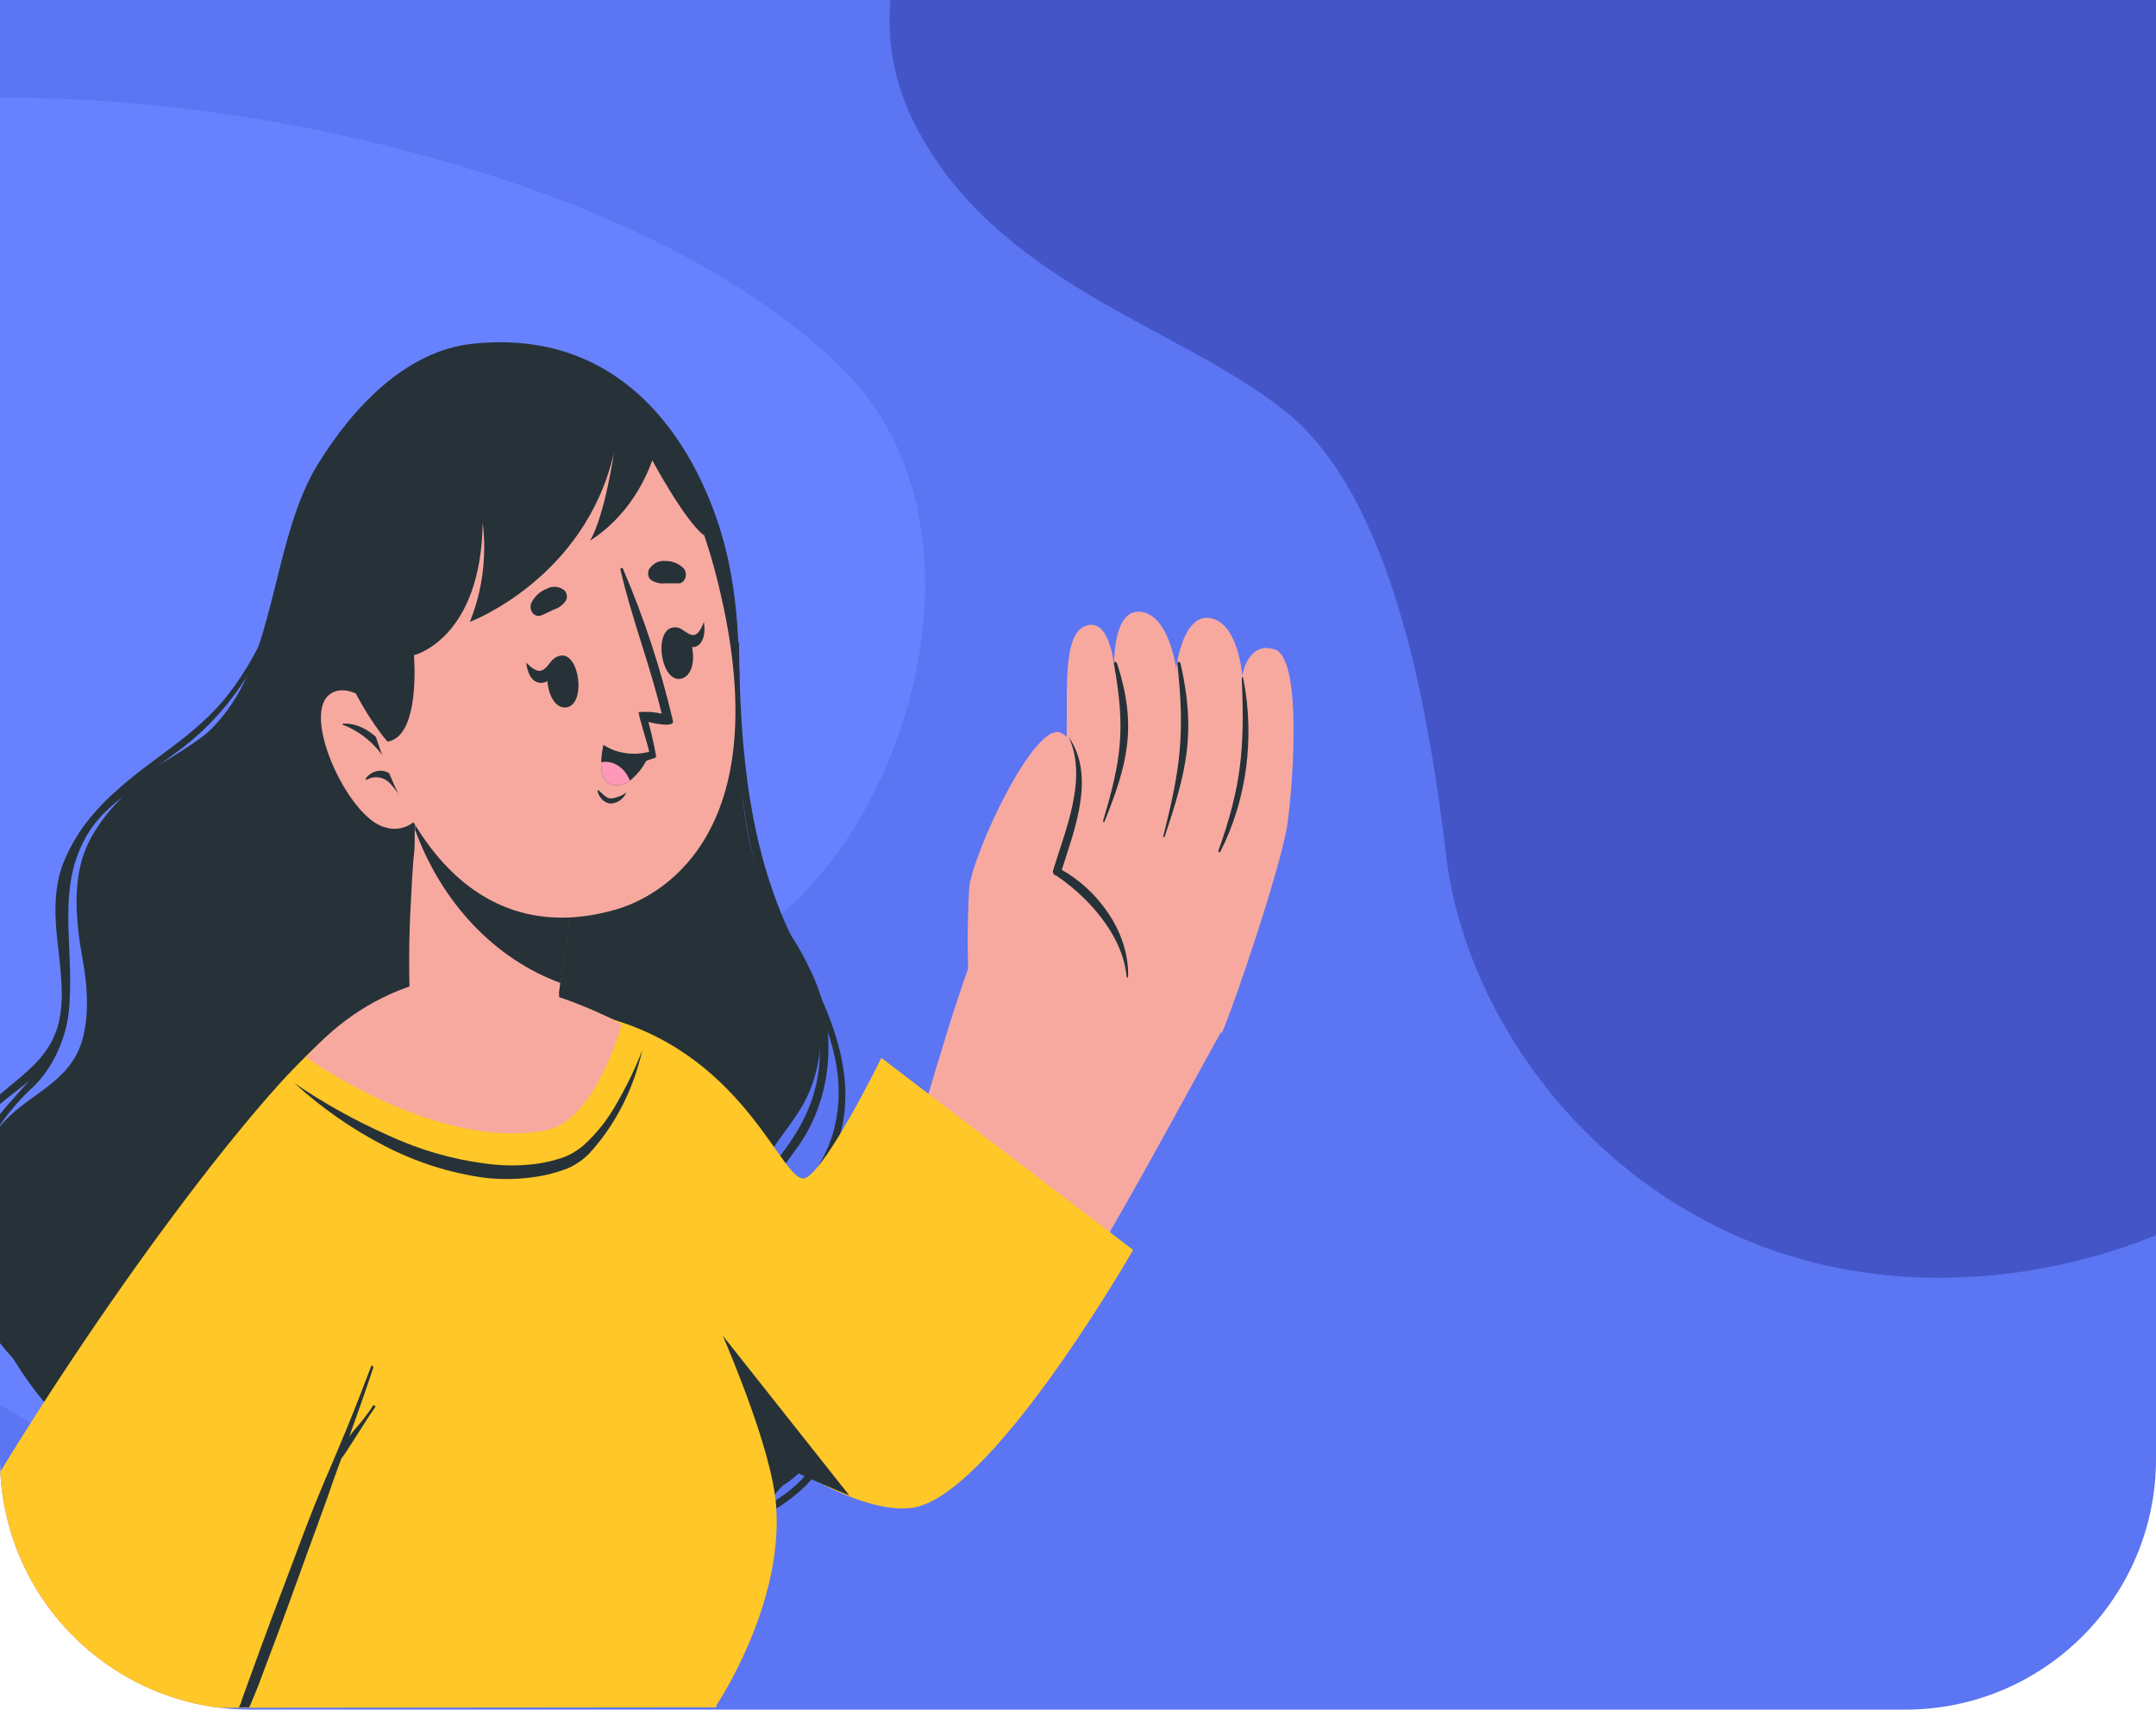 <svg width="430" height="341" viewBox="0 0 430 341" fill="none" xmlns="http://www.w3.org/2000/svg">
<g clip-path="url(#clip0_688_212)">
<path d="M0 0H430V291C430 318.614 407.614 341 380 341H50C22.386 341 0 318.614 0 291V0Z" fill="#5B75F3"/>
<path d="M168.194 73.761C202.487 107.695 177.424 177.93 141.665 190.752C115.503 200.114 77.109 215.48 74.072 233.231C71.074 250.833 86.35 275.059 65.203 293.105C44.363 310.92 -8.635 278.989 -39.899 250.311C-76.587 232.105 -99.436 190.031 -118.26 141.061C-125.35 123.032 -126.62 105.044 -121.993 88.201C-121.993 88.201 -111.497 49.913 -92.138 38.906C-76.957 30.294 -67.645 27.221 -33.234 21.858C-7.191 17.817 27.684 18.933 60.117 25.317C99.75 33.091 142.571 48.411 168.194 73.761Z" fill="#6882FF"/>
<path d="M383.665 254.817C328.933 253.347 293.103 209.596 288.425 170.715C285.028 142.286 277.958 99.2 256.217 81.93C234.656 64.815 198.606 56.523 182.437 24.759C166.463 -6.57 190.629 -43.34 225.877 -56.893C261.25 -70.493 322.651 -53.197 391.562 -26.953C416.985 -17.417 440.443 -3.337 460.498 14.424C460.498 14.424 506.095 54.779 513.835 79.235C519.88 98.399 520.756 108.299 516.321 139.867C512.942 163.742 500.056 190.243 481.224 210.406C458.246 235.067 424.555 255.911 383.665 254.817Z" fill="#0E0E5E" fill-opacity="0.3"/>
<path d="M-1.479 263.068C9.525 288.124 33.978 302.736 56.404 310.043C78.829 317.349 105.788 321.312 129.048 314.006C139.437 311.033 148.905 304.781 156.395 295.947C164.178 286.297 167.011 274.821 162.717 262.896C159.257 253.315 149.446 244.665 150.788 236.979C152.13 229.294 158.661 224.572 161.494 217.576C166.355 205.583 162.21 194.727 156.156 184.698C141.812 160.918 151.355 136.448 144.764 109.67C141.007 94.402 127.945 64.867 94.068 68.589C81.215 70.036 70.629 80.789 63.322 92.714C54.704 106.844 55.062 128.315 45.429 141.549C37.08 152.784 27.865 152.681 19.664 164.64C16.115 169.844 13.7 176.323 16.473 191.315C17.487 196.725 18.143 204.756 15.31 210.235C11.374 217.783 2.397 219.506 -1.897 227.467C-7.772 238.186 -6.31 251.937 -1.479 263.068Z" fill="#263238"/>
<path d="M148.761 297.532C160.003 298.083 167.846 281.747 162.568 271.133C159.258 264.412 153.174 260.208 149.834 253.487C144.317 242.493 152.25 235.669 157.797 227.501C169.725 209.821 160.779 193.692 150.818 178.528C143.274 167.017 143.333 155.954 145.182 142.169C145.182 141.962 145.54 141.997 145.51 142.169C144.556 152.508 143.959 162.606 148.492 171.911C152.22 179.493 157.916 185.421 161.465 193.21C164.395 198.913 165.667 205.552 165.093 212.152C164.518 218.751 162.128 224.965 158.274 229.879C156.007 233.326 152.309 236.531 150.818 240.218C147.568 249.248 152.757 255.555 157.677 261.586C161.435 266.17 165.61 271.305 166.147 277.956C166.922 288.054 157.2 299.152 148.701 298.152C148.313 298.118 148.284 297.532 148.761 297.532Z" fill="#263238"/>
<path d="M141.097 305.527C148.612 302.425 156.634 299.909 161.972 292.603C169.994 281.85 164.387 270.891 159.169 260.655C157.892 258.708 156.97 256.484 156.457 254.115C155.945 251.745 155.853 249.281 156.186 246.869C157.827 239.08 163.88 233.704 166.087 226.191C171.365 208.132 157.707 193.175 152.25 177.7C146.793 162.226 146.972 145.029 146.912 128.279C146.912 128.206 146.937 128.136 146.982 128.084C147.027 128.032 147.087 128.003 147.151 128.003C147.214 128.003 147.274 128.032 147.319 128.084C147.364 128.136 147.389 128.206 147.389 128.279C147.568 149.716 149.327 170.187 158.9 188.97C165.58 202.066 172.678 216.196 165.789 231.188C164.089 234.876 161.465 238.081 159.825 241.527C158.371 244.547 157.702 247.986 157.897 251.434C158.093 254.882 159.145 258.191 160.928 260.965C164.208 267.341 168.115 273.958 167.548 281.643C166.445 296.739 152.131 303.493 141.246 306.767C141.126 306.745 141.015 306.679 140.93 306.579C140.846 306.479 140.791 306.35 140.774 306.211C140.757 306.072 140.78 305.93 140.838 305.807C140.896 305.684 140.987 305.586 141.097 305.527Z" fill="#263238"/>
<path d="M-3.954 222.055C2.994 214.37 12.388 211.716 12.328 198.585C12.328 189.418 9.346 181.353 12.507 172.427C15.343 165.312 20.192 159.526 26.255 156.022C33.74 151.025 41.672 147.407 47.726 140.066C54.376 132.036 58.492 121.765 62.637 111.909C62.637 111.702 63.024 111.909 62.965 111.909C58.074 125.488 52.587 139.48 41.583 147.786C35.857 152.231 29.326 155.057 23.69 159.572C13.432 167.637 11.762 178.665 13.223 192.037C13.939 198.206 14.445 204.306 11.195 209.683C7.944 215.059 2.547 217.575 -1.628 221.711C-19.521 239.322 -1.986 270.718 15.4 278.61C16.175 278.955 15.847 280.403 15.042 280.058C1.95 274.613 -9.948 257.139 -10.336 240.941C-10.455 237.455 -9.95 233.978 -8.851 230.728C-7.753 227.478 -6.086 224.526 -3.954 222.055Z" fill="#263238"/>
<path d="M-5.177 233.36C-3.448 224.054 2.397 219.988 7.497 213.543C15.489 203.376 11.075 190.624 12.357 178.286C12.87 174.265 14.067 170.4 15.879 166.916C17.691 163.432 20.082 160.397 22.914 157.987C30.37 151.094 39.077 146.821 45.638 138.377C52.556 129.292 57.024 118.067 58.491 106.085C58.491 105.878 58.789 106.085 58.789 106.085C58.087 114.23 55.92 122.115 52.428 129.237C48.936 136.358 44.196 142.559 38.511 147.441C31.175 153.645 21.96 157.987 16.89 167.396C11.523 177.356 14.534 188.074 13.908 199.206C13.824 202.47 13.168 205.68 11.978 208.642C10.789 211.604 9.092 214.256 6.99 216.438C3.537 219.55 0.519 223.258 -1.957 227.432C-4.59 233.788 -5.182 241.02 -3.627 247.834C0.399 269.064 16.085 285.331 32.457 292.258C33.024 292.5 32.785 293.637 32.218 293.396C24.768 290.362 17.909 285.659 12.034 279.555C6.159 273.452 1.385 266.069 -2.016 257.829C-5.274 250.261 -6.381 241.697 -5.177 233.36Z" fill="#263238"/>
<path d="M104 218.5C113.13 232.312 137.087 298.124 179.565 298.999C193.991 299.291 228.656 232.523 244 205C249.889 185.675 214.808 171.911 204.65 174.324C191.959 177.346 180.993 247.811 172 248.5C157.574 249.587 144.059 206.73 113.929 200.553C98.431 197.557 97.061 207.896 104 218.5Z" fill="#F7A9A0"/>
<path d="M243.727 206C246.229 200.205 255.66 172.48 256.807 164.08C257.954 155.681 259.676 131.252 254.214 129.524C248.753 127.796 247.766 134.84 247.766 134.84C247.766 134.84 247.078 124.394 241.456 123.304C235.834 122.214 234.572 133.325 234.572 133.325C234.572 133.325 233.218 122.692 227.527 122.028C221.836 121.363 222.203 132.82 222.203 132.82C222.203 132.82 221.354 123.011 216.489 124.846C210.615 126.972 213.965 144.888 212.106 154.086C211.693 156.159 201 195.527 201 195.527L243.727 206Z" fill="#F7A9A0"/>
<path d="M222.185 132.552C224.502 145.405 223.65 151.532 220 163.71C220 163.943 220.197 164.125 220.284 163.891C224.895 152.389 226.84 144.911 222.819 132.397C222.513 131.774 222.076 131.929 222.185 132.552Z" fill="#263238"/>
<path d="M234.824 132.472C236.353 146.515 235.412 153.336 232 166.817C232 167.005 232.235 167.112 232.306 166.817C236.612 153.924 238.612 146.167 235.459 132.391C235.318 131.883 234.753 131.83 234.824 132.472Z" fill="#263238"/>
<path d="M247.672 135.631C248.273 149.385 247.538 156.961 243.02 169.64C242.996 169.701 242.994 169.77 243.012 169.833C243.031 169.896 243.07 169.947 243.12 169.976C243.17 170.004 243.228 170.008 243.28 169.985C243.332 169.962 243.375 169.916 243.398 169.855C248.604 159.633 250.267 147.349 248.028 135.658C247.894 134.799 247.649 134.772 247.672 135.631Z" fill="#263238"/>
<path d="M193.5 201.102C192.912 193.112 192.843 185.083 193.293 177.081C194.212 169.668 206.528 143.474 211.675 146.198C218.27 149.682 213.766 166.42 210.618 174.278C210.618 174.278 225.921 182.373 224.956 195.234C223.991 208.096 193.5 201.102 193.5 201.102Z" fill="#F7A9A0"/>
<path d="M213.163 147.041C216.968 155.321 212.485 165.517 210.057 173.53C210.013 173.647 209.994 173.775 210.002 173.903C210.009 174.031 210.042 174.154 210.099 174.263C210.155 174.371 210.233 174.46 210.325 174.523C210.417 174.586 210.52 174.619 210.626 174.621C216.531 178.561 223.923 186.202 224.689 194.8C224.689 195.067 224.995 195.067 224.995 194.8C225.214 185.43 218.434 177.203 211.763 173.503C214.365 165.33 218.477 154.868 213.228 147.121C213.184 146.961 213.141 146.988 213.163 147.041Z" fill="#263238"/>
<path d="M175.781 211L226 249.312C226 249.312 198.95 296.493 182.972 300.544C166.993 304.595 121 272 108.902 233.024C82.355 204.959 92.558 195.295 121 203C149.442 210.705 156.31 237.238 160.762 234.908C165.213 232.578 175.781 211 175.781 211Z" fill="#FFC727"/>
<path d="M169.394 298.289C141.928 287.123 108.976 267.272 88.131 245.422C56.401 212.095 64.84 198.62 94.93 204.237L169.394 298.289Z" fill="#263238"/>
<path d="M142.886 340.543V340.129C142.886 340.129 156.157 320.485 154.815 300.634C153.354 278.094 119.924 215.577 116.822 211.786C104.238 196.553 85.778 186.696 61.981 209.718C37.11 233.843 11.285 293.672 -6.608 340.681L142.886 340.543Z" fill="#FFC727"/>
<path d="M44.565 340.543C54.197 314.213 71.404 273.304 82.05 248.766C101.762 203.136 71.792 200.516 60.43 214.026C38.124 240.322 -0.614 288.951 -18 325.93V340.543H44.565Z" fill="#F7A9A0"/>
<path d="M48.502 340.542C58.104 315.176 75.341 271.614 86.047 246.318C101.673 209.2 84.019 184.765 55.778 216.127C33.174 241.251 -0.673 291.052 -17.97 325.688V340.542H48.502Z" fill="#FFC727"/>
<path d="M49.724 340.543C50.44 338.854 51.096 337.303 51.514 336.2C54.108 329.308 56.732 322.415 59.267 315.315C61.802 308.216 64.426 301.357 66.842 294.292C67.259 293.086 67.706 291.914 68.124 290.846C68.691 290.364 73.432 282.506 74.774 280.783C75.013 280.507 74.595 280.093 74.416 280.369C73.184 282.223 71.828 283.963 70.361 285.573L69.645 286.573C71.285 282.023 72.925 277.44 74.446 272.787C74.446 272.442 74.148 272.201 74.028 272.511C70.48 281.954 68.064 287.641 64.873 295.085C61.682 302.529 59.148 309.698 56.344 317.039C53.541 324.379 50.857 331.789 48.173 339.199C48.173 339.578 47.845 340.026 47.666 340.543H49.724Z" fill="#263238"/>
<path d="M81.901 202.687C82.677 205.789 96.484 225.226 108.74 223.813C112.736 223.331 111.484 197.966 111.484 197.966L111.752 196.07L115.629 169.498L88.044 151.336L84.048 148.958C84.048 148.958 83.422 156.299 82.706 165.466C82.706 165.88 82.706 166.328 82.706 166.776C82.706 167.224 82.706 167.775 82.706 168.258C82.706 169.636 82.468 171.015 82.378 172.428C82.289 173.841 82.229 174.496 82.17 175.633L81.991 179.079C81.511 186.938 81.481 194.824 81.901 202.687Z" fill="#F7A9A0"/>
<path d="M82.767 165.466C85.396 172.698 89.356 179.182 94.372 184.466C99.388 189.751 105.339 193.711 111.813 196.07L115.689 169.498L88.105 151.336L84.109 148.958C84.109 148.958 83.482 156.23 82.767 165.466Z" fill="#263238"/>
<path d="M81.513 147.062C81.513 147.062 70.778 134.034 65.529 138.687C60.281 143.34 69.674 163.294 76.802 165.017C77.699 165.311 78.638 165.392 79.563 165.253C80.488 165.115 81.379 164.762 82.182 164.214C82.985 163.666 83.683 162.936 84.235 162.067C84.786 161.198 85.179 160.208 85.39 159.159L81.513 147.062Z" fill="#F7A9A0"/>
<path d="M68.332 144.34C68.332 144.34 68.332 144.512 68.332 144.547C70.659 145.415 72.802 146.835 74.625 148.716C76.448 150.598 77.911 152.899 78.919 155.472C78.572 154.947 78.128 154.519 77.619 154.218C77.111 153.916 76.551 153.75 75.98 153.73C75.408 153.71 74.841 153.838 74.317 154.103C73.794 154.369 73.329 154.766 72.955 155.265C72.955 155.265 72.955 155.61 73.134 155.541C73.918 155.084 74.807 154.924 75.675 155.085C76.542 155.246 77.344 155.719 77.965 156.437C79.019 157.626 79.959 158.944 80.768 160.366C81.036 160.814 81.782 160.366 81.543 159.883C80.828 152.784 74.893 143.892 68.332 144.34Z" fill="#263238"/>
<path d="M144.347 121.284C153.98 167.259 131.226 179.08 122.667 181.458C114.884 183.629 88.134 189.867 74.446 145.305C60.758 100.743 76.236 81.065 93.8 75.033C111.365 69.002 134.745 75.344 144.347 121.284Z" fill="#F7A9A0"/>
<path d="M135.55 116.356C134.596 116.356 133.702 116.356 132.568 116.356C131.578 116.459 130.585 116.194 129.735 115.597C129.494 115.348 129.333 115.011 129.278 114.641C129.224 114.272 129.28 113.892 129.437 113.564C129.82 112.966 130.334 112.497 130.927 112.206C131.519 111.916 132.169 111.813 132.807 111.91C134.116 111.883 135.389 112.41 136.385 113.392C136.57 113.626 136.698 113.912 136.756 114.222C136.814 114.532 136.799 114.853 136.715 115.155C136.63 115.456 136.477 115.726 136.273 115.937C136.068 116.148 135.819 116.292 135.55 116.356Z" fill="#263238"/>
<path d="M107.786 122.8C108.711 122.49 109.516 122.008 110.411 121.594C111.39 121.324 112.262 120.681 112.886 119.767C113.041 119.445 113.095 119.071 113.041 118.707C112.987 118.344 112.827 118.013 112.588 117.768C112.06 117.346 111.442 117.098 110.802 117.049C110.161 117.001 109.521 117.154 108.949 117.493C107.698 117.961 106.637 118.941 105.967 120.25C105.839 120.563 105.791 120.912 105.828 121.256C105.865 121.6 105.986 121.924 106.177 122.192C106.368 122.459 106.62 122.658 106.905 122.766C107.19 122.874 107.496 122.886 107.786 122.8Z" fill="#263238"/>
<path d="M111.872 130.76C107.429 131.346 108.89 141.617 112.916 141.1C116.942 140.583 115.63 130.243 111.872 130.76Z" fill="#263238"/>
<path d="M110.202 131.589C109.516 132.312 108.89 133.484 107.965 133.76C107.041 134.036 105.938 133.14 104.983 132.209C104.983 132.209 104.804 132.209 104.983 132.381C105.222 134.346 106.146 136.241 107.965 136.207C109.785 136.172 110.649 134.242 110.948 132.175C110.828 131.795 110.5 131.313 110.202 131.589Z" fill="#263238"/>
<path d="M133.969 125.213C138.353 124.076 139.934 134.277 135.938 135.345C131.942 136.414 130.301 126.212 133.969 125.213Z" fill="#263238"/>
<path d="M135.937 125.556C136.712 125.935 137.547 126.762 138.412 126.659C139.277 126.556 139.933 125.246 140.38 124.074C140.738 126.039 140.38 128.175 138.949 128.899C137.517 129.623 136.145 128.106 135.43 126.245C135.46 125.97 135.609 125.384 135.937 125.556Z" fill="#263238"/>
<path d="M119.446 157.678C120.191 158.332 120.937 159.297 121.951 159.263C123.006 159.123 124.023 158.724 124.933 158.091C125.112 158.091 124.933 158.091 124.933 158.091C124.603 158.774 124.117 159.338 123.528 159.721C122.938 160.104 122.269 160.291 121.593 160.262C121.014 160.162 120.473 159.866 120.038 159.413C119.603 158.959 119.293 158.368 119.147 157.712C119.147 157.678 119.356 157.574 119.446 157.678Z" fill="#263238"/>
<path d="M129.317 143.995C129.936 146.261 130.454 148.561 130.868 150.888C130.868 151.095 130.45 151.267 129.794 151.439C128.18 152.098 126.44 152.234 124.764 151.833C123.087 151.433 121.537 150.51 120.281 149.165C120.251 149.124 120.234 149.072 120.232 149.018C120.23 148.964 120.244 148.911 120.272 148.867C120.299 148.823 120.339 148.791 120.384 148.777C120.429 148.762 120.477 148.765 120.52 148.786C123.305 150.32 126.455 150.733 129.466 149.957C129.466 149.337 127.11 142.134 127.409 142.031C128.935 141.902 130.469 142.006 131.971 142.341C129.615 132.588 126.007 123.386 123.741 113.633C123.731 113.564 123.741 113.494 123.769 113.433C123.798 113.372 123.843 113.324 123.898 113.297C123.953 113.269 124.014 113.263 124.072 113.28C124.13 113.297 124.181 113.336 124.218 113.391C128.426 123.149 131.782 133.366 134.238 143.892C134.357 145.167 130.152 144.236 129.317 143.995Z" fill="#263238"/>
<path d="M129.407 150.647C128.548 152.688 127.243 154.435 125.62 155.713C124.731 156.366 123.691 156.691 122.638 156.644C120.312 156.471 119.835 154.128 119.894 152.025C119.936 150.859 120.096 149.702 120.372 148.579C123.113 150.371 126.281 151.097 129.407 150.647Z" fill="#263238"/>
<path d="M125.62 155.713C124.731 156.366 123.691 156.69 122.638 156.644C120.312 156.471 119.835 154.128 119.894 152.025C121.068 151.817 122.268 152.066 123.305 152.734C124.342 153.402 125.156 154.45 125.62 155.713Z" fill="#FF99BA"/>
<path d="M77.279 147.923C83.959 146.924 82.557 130.691 82.557 130.691C82.557 130.691 95.917 127.486 96.275 104.258C97.099 111 96.208 117.873 93.71 124.04C93.71 124.04 116.702 115.424 122.458 90.265C122.458 90.265 120.639 102.81 117.686 107.842C123.271 104.275 127.644 98.626 130.092 91.816C130.092 91.816 136.593 103.947 140.44 106.808C140.44 106.808 130.778 59.455 93.561 73.791C93.561 73.791 70.032 81.442 65.439 105.395C60.847 129.347 77.279 147.923 77.279 147.923Z" fill="#263238"/>
<path d="M84.287 195.967C75.499 198.366 67.458 203.531 61.056 210.89C61.056 210.89 87.329 229.81 109.068 225.399C118.85 223.4 123.979 204.341 123.979 204.341C123.979 204.341 104.655 192.831 84.287 195.967Z" fill="#F7A9A0"/>
<path d="M58.73 216.059C64.666 220.09 70.88 223.548 77.309 226.398C83.638 229.354 90.292 231.279 97.08 232.119C100.429 232.567 103.811 232.567 107.16 232.119C108.823 231.868 110.467 231.477 112.08 230.947C113.637 230.404 115.1 229.553 116.404 228.432C119.062 226.028 121.342 223.113 123.144 219.816C125.049 216.541 126.705 213.082 128.094 209.477C126.311 217.395 122.619 224.566 117.448 230.155C116.048 231.557 114.414 232.612 112.647 233.257C110.951 233.87 109.216 234.331 107.458 234.635C103.952 235.22 100.399 235.324 96.871 234.945C89.886 234.024 83.067 231.862 76.653 228.535C70.257 225.245 64.237 221.055 58.73 216.059Z" fill="#263238"/>
</g>
<defs>
<clipPath id="clip0_688_212">
<path d="M0 0H430V291C430 318.614 407.614 341 380 341H50C22.386 341 0 318.614 0 291V0Z" fill="white"/>
</clipPath>
</defs>
</svg>
